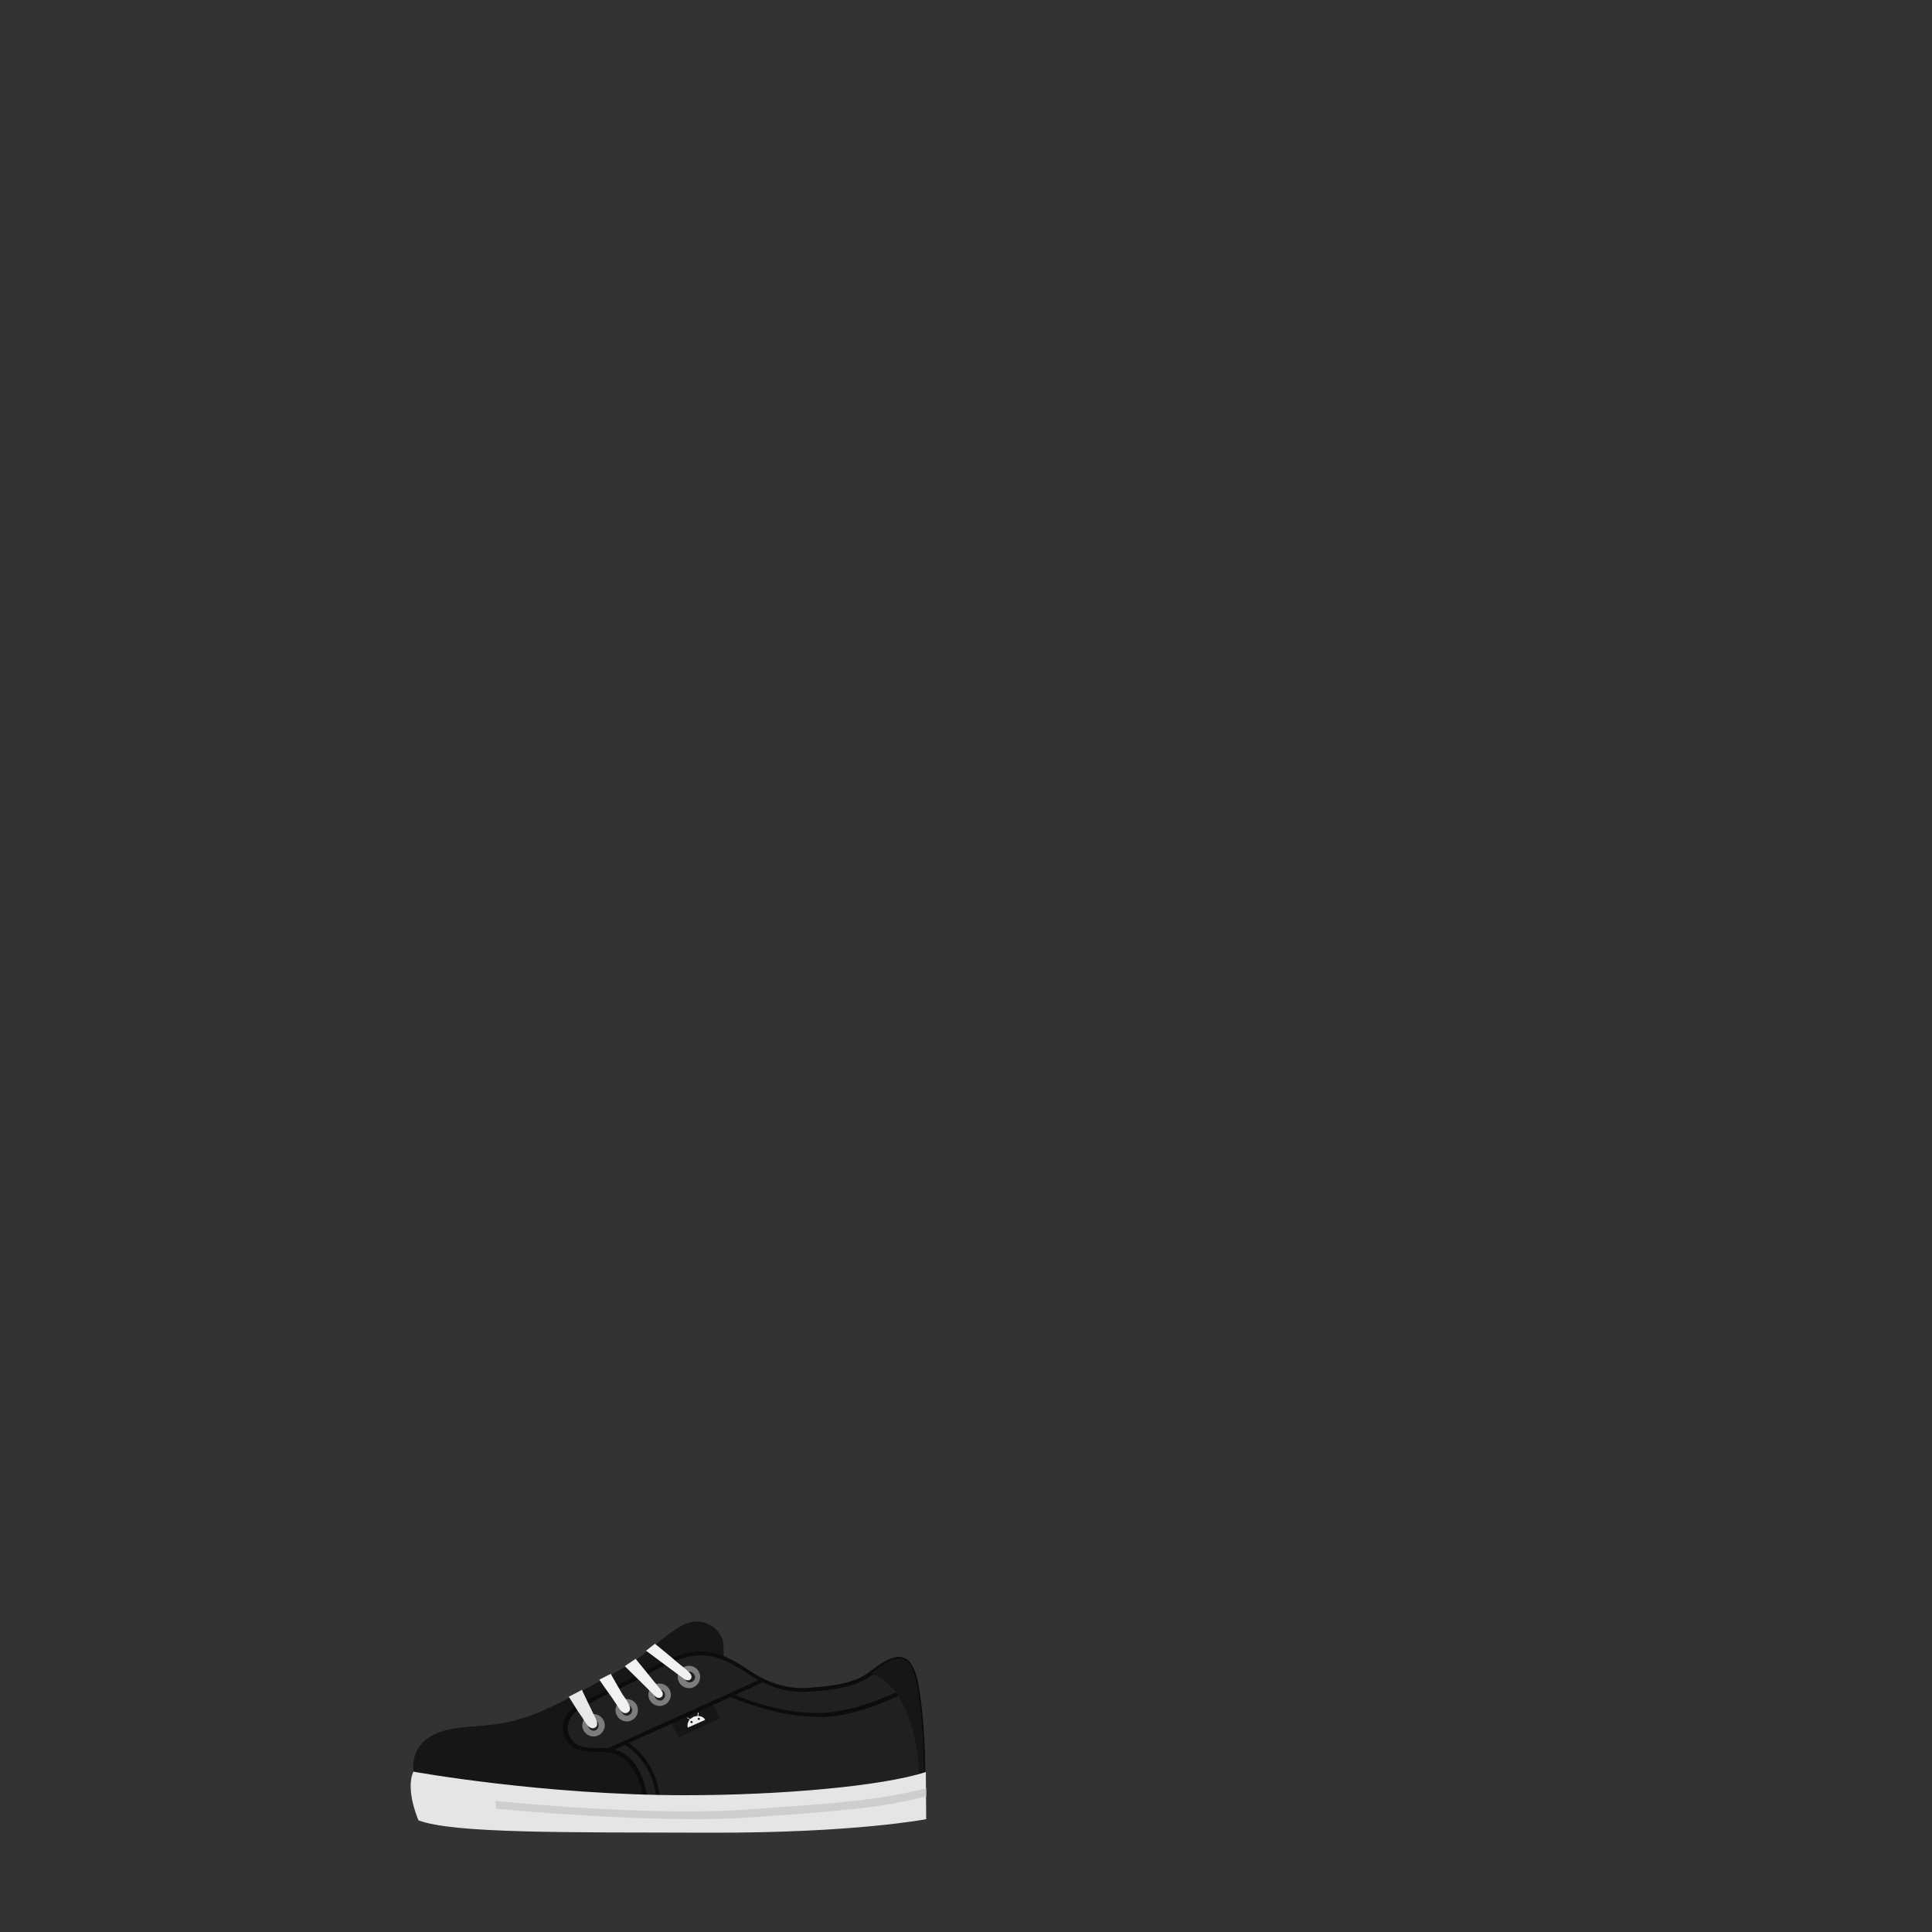<?xml version="1.0" encoding="utf-8"?>
<!-- Generator: Adobe Illustrator 18.0.0, SVG Export Plug-In . SVG Version: 6.00 Build 0)  -->
<!DOCTYPE svg PUBLIC "-//W3C//DTD SVG 1.1//EN" "http://www.w3.org/Graphics/SVG/1.1/DTD/svg11.dtd">
<svg version="1.1" id="content" xmlns="http://www.w3.org/2000/svg" xmlns:xlink="http://www.w3.org/1999/xlink" x="0px" y="0px"
	 width="500px" height="500px" viewBox="0 0 500 500" enable-background="new 0 0 500 500" xml:space="preserve">
<rect x="0" y="0" width="500" height="500" fill="#333333" stroke="none"/>
<rect id="position" display="none" fill="none" stroke="#000000" width="500" height="500"/>
<g>
	<path fill="#161615" d="M179,431l7.9-1.1c0.7-0.1,0.3-4.6,0.2-5.1c-0.6-2.5-2.5-4.2-4.9-4.9c-3.1-0.8-5.4,0.4-8,2.2
		c-3.1,2.1-5.8,4.7-8.8,6.9c-3.1,2.2-6.4,4-9.7,5.8c-8.9,4.8-17.6,10.3-27.9,11.5c-4.6,0.6-9.4,0.4-13.8,1.9
		c-4.7,1.6-7.5,5.1-7,10.2l15,8.3l61.9,2L179,431z"/>
	<path fill="#798255" d="M238.4,430.5"/>
	<g>
		<path fill="#202021" d="M168,466.5c-0.9-0.2-1.2-2.8-1.4-3.5c-1.1-4.9-4-9.8-9.6-10.2c-2.9-0.2-7.8,0.6-9.8-2.8
			c-2.2-3.6,0.1-7.2,3.3-8.8c4.3-2.3,8.8-4.2,13.2-6.4c4.7-2.3,9.4-5.4,14.7-6.6c6.2-1.4,10.7,1.3,15.7,4.6
			c4.7,3.1,9.8,4.8,15.5,4.4c5.2-0.4,11.4-0.9,15.8-4.1c2.7-2,7.7-6.4,10.4-2c1.4,2.3,1.8,5.6,2.1,8.2c1,6.5,1.2,13.2,1.3,19.8
			l-7.3,9.7C231.8,468.8,168.5,466.5,168,466.5z"/>
		<path fill="#0C0C0B" d="M232,469.3h-0.3c0,0-63.2-2.2-63.8-2.2c-1.1-0.2-1.5-1.8-1.8-3.5c0-0.2-0.1-0.3-0.1-0.4
			c-0.6-2.8-2.8-9.3-9.1-9.8c-0.6,0-1.2,0-1.9,0c-2.9,0-6.6,0-8.4-3c-0.9-1.5-1.2-3.2-0.7-4.8c0.5-1.9,2.1-3.7,4.2-4.8
			c2.6-1.3,5.2-2.6,7.8-3.8c1.8-0.9,3.6-1.7,5.4-2.6c1.2-0.6,2.4-1.2,3.6-1.9c3.5-1.9,7.2-3.9,11.2-4.7c1.1-0.2,2.2-0.4,3.3-0.4
			c4.7,0,8.6,2.3,12.8,5.1c5,3.3,9.9,4.7,15.2,4.3c5-0.4,11.3-0.9,15.5-4c0.2-0.2,0.5-0.4,0.8-0.6c1.9-1.4,4.5-3.4,6.9-3.4
			c1.4,0,2.6,0.7,3.4,2.1c1.3,2.2,1.7,5,2.1,7.5l0.1,0.8c1,6.8,1.2,13.8,1.3,19.8v0.2L232,469.3z M181.5,428.4c-1,0-2.1,0.1-3.1,0.3
			c-3.9,0.9-7.5,2.8-10.9,4.7c-1.2,0.6-2.4,1.3-3.6,1.9c-1.8,0.9-3.6,1.7-5.4,2.6c-2.6,1.2-5.2,2.5-7.7,3.8c-1.8,1-3.2,2.5-3.7,4.2
			c-0.4,1.3-0.2,2.7,0.6,4c1.5,2.5,4.8,2.5,7.5,2.5c0.7,0,1.3,0,1.9,0c4.9,0.4,8.6,4.2,10,10.6c0,0.1,0.1,0.3,0.1,0.5
			c0.4,2.3,0.8,2.6,0.9,2.6c0.5,0,59.1,2.1,63.5,2.2l7.1-9.4c-0.1-5.9-0.2-12.8-1.3-19.5l-0.1-0.8c-0.4-2.4-0.8-5.2-2-7.2
			c-0.7-1.1-1.5-1.6-2.6-1.6c-2,0-4.5,1.9-6.3,3.2c-0.3,0.2-0.5,0.4-0.8,0.6c-4.5,3.3-10.9,3.8-16,4.2c-5.4,0.4-10.6-1-15.8-4.5
			C189.5,430.5,185.9,428.4,181.5,428.4z"/>
	</g>
	<g>
		<path fill="#7C7C7B" d="M153.6,449.4c-1.5,0-2.8-1.2-2.9-2.7c-0.1-1.6,1.1-3,2.7-3.1c1.6-0.1,3,1.1,3.1,2.7
			c0.1,0.8-0.2,1.5-0.7,2.1s-1.2,0.9-2,1C153.7,449.4,153.7,449.4,153.6,449.4z M153.6,445.1c-0.9,0.1-1.4,0.7-1.4,1.5
			c0.1,0.7,0.7,1.3,1.4,1.3h0.1c0.4,0,0.7-0.2,0.9-0.5s0.4-0.6,0.3-1C154.9,445.7,154.3,445.1,153.6,445.1z"/>
	</g>
	<g>
		<path fill="#7C7C7B" d="M162.2,445.5c-1.5,0-2.8-1.2-2.9-2.7c-0.1-1.6,1.1-3,2.7-3.1c1.6-0.1,3,1.1,3.1,2.7s-1.1,3-2.7,3.1
			C162.3,445.5,162.2,445.5,162.2,445.5z M162.2,441.2c-0.9,0.1-1.4,0.7-1.4,1.5c0.1,0.7,0.7,1.3,1.4,1.3h0.1
			c0.8-0.1,1.3-0.7,1.3-1.5C163.5,441.8,162.9,441.2,162.2,441.2z"/>
	</g>
	<g>
		<path fill="#7C7C7B" d="M170.7,441.5c-1.5,0-2.8-1.2-2.9-2.7c-0.1-1.6,1.1-3,2.7-3.1c1.6-0.1,3,1.1,3.1,2.7
			c0.1,0.8-0.2,1.5-0.7,2.1s-1.2,0.9-2,1C170.9,441.5,170.8,441.5,170.7,441.5z M170.8,437.3c-0.9,0.1-1.4,0.7-1.4,1.5
			c0.1,0.7,0.7,1.3,1.4,1.3h0.1c0.4,0,0.7-0.2,0.9-0.5s0.4-0.6,0.3-1C172.1,437.8,171.5,437.3,170.8,437.3z"/>
	</g>
	<g>
		<path fill="#7C7C7B" d="M178.3,436.9c-1.5,0-2.8-1.2-2.9-2.7c-0.1-0.8,0.2-1.5,0.7-2.1s1.2-0.9,2-1c1.6-0.1,3,1.1,3.1,2.7
			s-1.1,3-2.7,3.1C178.5,436.9,178.4,436.9,178.3,436.9z M178.4,432.6c-0.5,0-0.8,0.2-1,0.5s-0.4,0.6-0.3,1c0.1,0.7,0.7,1.3,1.4,1.3
			h0.1c0.8-0.1,1.3-0.7,1.3-1.5C179.7,433.2,179.1,432.6,178.4,432.6z"/>
	</g>
	<path fill="#E8E8E6" d="M147.2,439.1c1.3,2,2.1,3.5,3.5,5.4c0.6,0.9,1.7,3.2,3.1,2.7c1.7-0.6,0-3.1-0.4-4c-0.4-0.8-0.8-1.7-1.2-2.5
		c-0.1-0.3-1.3-2.6-1.6-3.4C150.6,437.4,147.2,439.1,147.2,439.1z"/>
	<g>
		<path fill="#0C0C0B" d="M169.8,464.7c-1.3-9.7-8.5-13.4-8.6-13.4l0.4-0.9c0.3,0.2,7.8,4,9.1,14.2L169.8,464.7z"/>
	</g>
	<g>
		<path fill="#0C0C0B" d="M211.4,444.3c-11.2,0-22.4-5.2-22.6-5.2l0.4-0.9c0.1,0.1,11.9,5.5,23.4,5.1c11.4-0.4,23.2-7.4,23.3-7.4
			l0.5,0.9c-0.1,0.1-12.2,7.2-23.8,7.6C212.2,444.3,211.8,444.3,211.4,444.3z"/>
	</g>
	<path fill="#161615" d="M237.8,439.3c-0.4-2.6-0.8-5.8-2.1-8.2c-2.6-4.4-7.7,0.1-10.4,2c12.3,3.9,12.6,26.6,12.6,26.6l1.2-0.1V459
		C239,452.5,238.8,445.8,237.8,439.3z"/>
	<polygon fill="#161615" points="173.4,445.4 175.7,449.6 186.4,444.7 184.1,440.5 	"/>
	<g>
		
			<rect x="176.6" y="421.8" transform="matrix(-0.412 -0.911 0.911 -0.412 -154.141 788.191)" fill="#0C0C0B" width="1" height="44.1"/>
	</g>
	<path fill="#F1F1F1" d="M180.7,444.1l0.1-0.8c0-0.1,0-0.1-0.1-0.1c0,0-0.1,0-0.1,0.1l-0.1,0.8c-0.3,0-0.7,0.1-1,0.2
		c-0.3,0.2-0.6,0.4-0.9,0.6l-0.7-0.4h-0.1v0.1l0.7,0.4c-0.5,0.6-0.7,1.4-0.5,2.1l4.5-2C182.2,444.5,181.5,444.1,180.7,444.1z
		 M179.1,445.9c-0.1,0.1-0.3,0-0.4-0.1c-0.1-0.1,0-0.3,0.1-0.4s0.3,0,0.4,0.1C179.3,445.7,179.3,445.9,179.1,445.9z M181,445.1
		c-0.1,0.1-0.3,0-0.4-0.1c-0.1-0.1,0-0.3,0.1-0.4s0.3,0,0.4,0.1C181.2,444.9,181.1,445,181,445.1z"/>
	<path fill="#F1F1F1" d="M155.1,434.7c1.6,2.4,2.9,4,4.5,6.5c0.6,0.9,1.7,3,3.1,1.8c1.2-1-1.1-3.7-1.6-4.5c-0.9-1.6-3.1-5.3-3-5.3
		C158,433.2,155.1,434.7,155.1,434.7z"/>
	<path fill="#F1F1F1" d="M161.7,431.2c0,0,7.8,7.7,7.9,7.8c1.1,1.1,2.8-0.2,1.4-1.7l-6.5-8L161.7,431.2z"/>
	<path fill="#F1F1F1" d="M167.2,427.2c0,0,9.9,7.4,10,7.4c0.5,0.3,1.1,0.4,1.5,0c0.8-0.9-0.4-1.9-1.1-2.5c-1.6-1.3-3.2-2.6-4.8-4
		c-1.6-1.3-1.7-1.4-3.3-2.7L167.2,427.2z"/>
	<path fill="#E5E5E5" d="M239.7,470.8c0,0-18.5,3.6-56,3.5s-66.5,0.2-75.4-3.2c0,0-3.5-8-1.3-12.6c0,0,33.5,6.1,70.4,6.1
		c24.4,0,50.8-2.3,62.2-6L239.7,470.8z"/>
	<path fill="#CECECE" d="M128.3,466.1v2c0.3,0,27.8,2.7,51.7,2.7c4.7,0,9.2-0.1,13.3-0.4c24.8-1.7,34.4-2.5,46.4-5.5v-2.1
		c-12,3-21.6,3.8-46.5,5.5C168.1,470.2,128.7,466.1,128.3,466.1z"/>
</g>
</svg>
